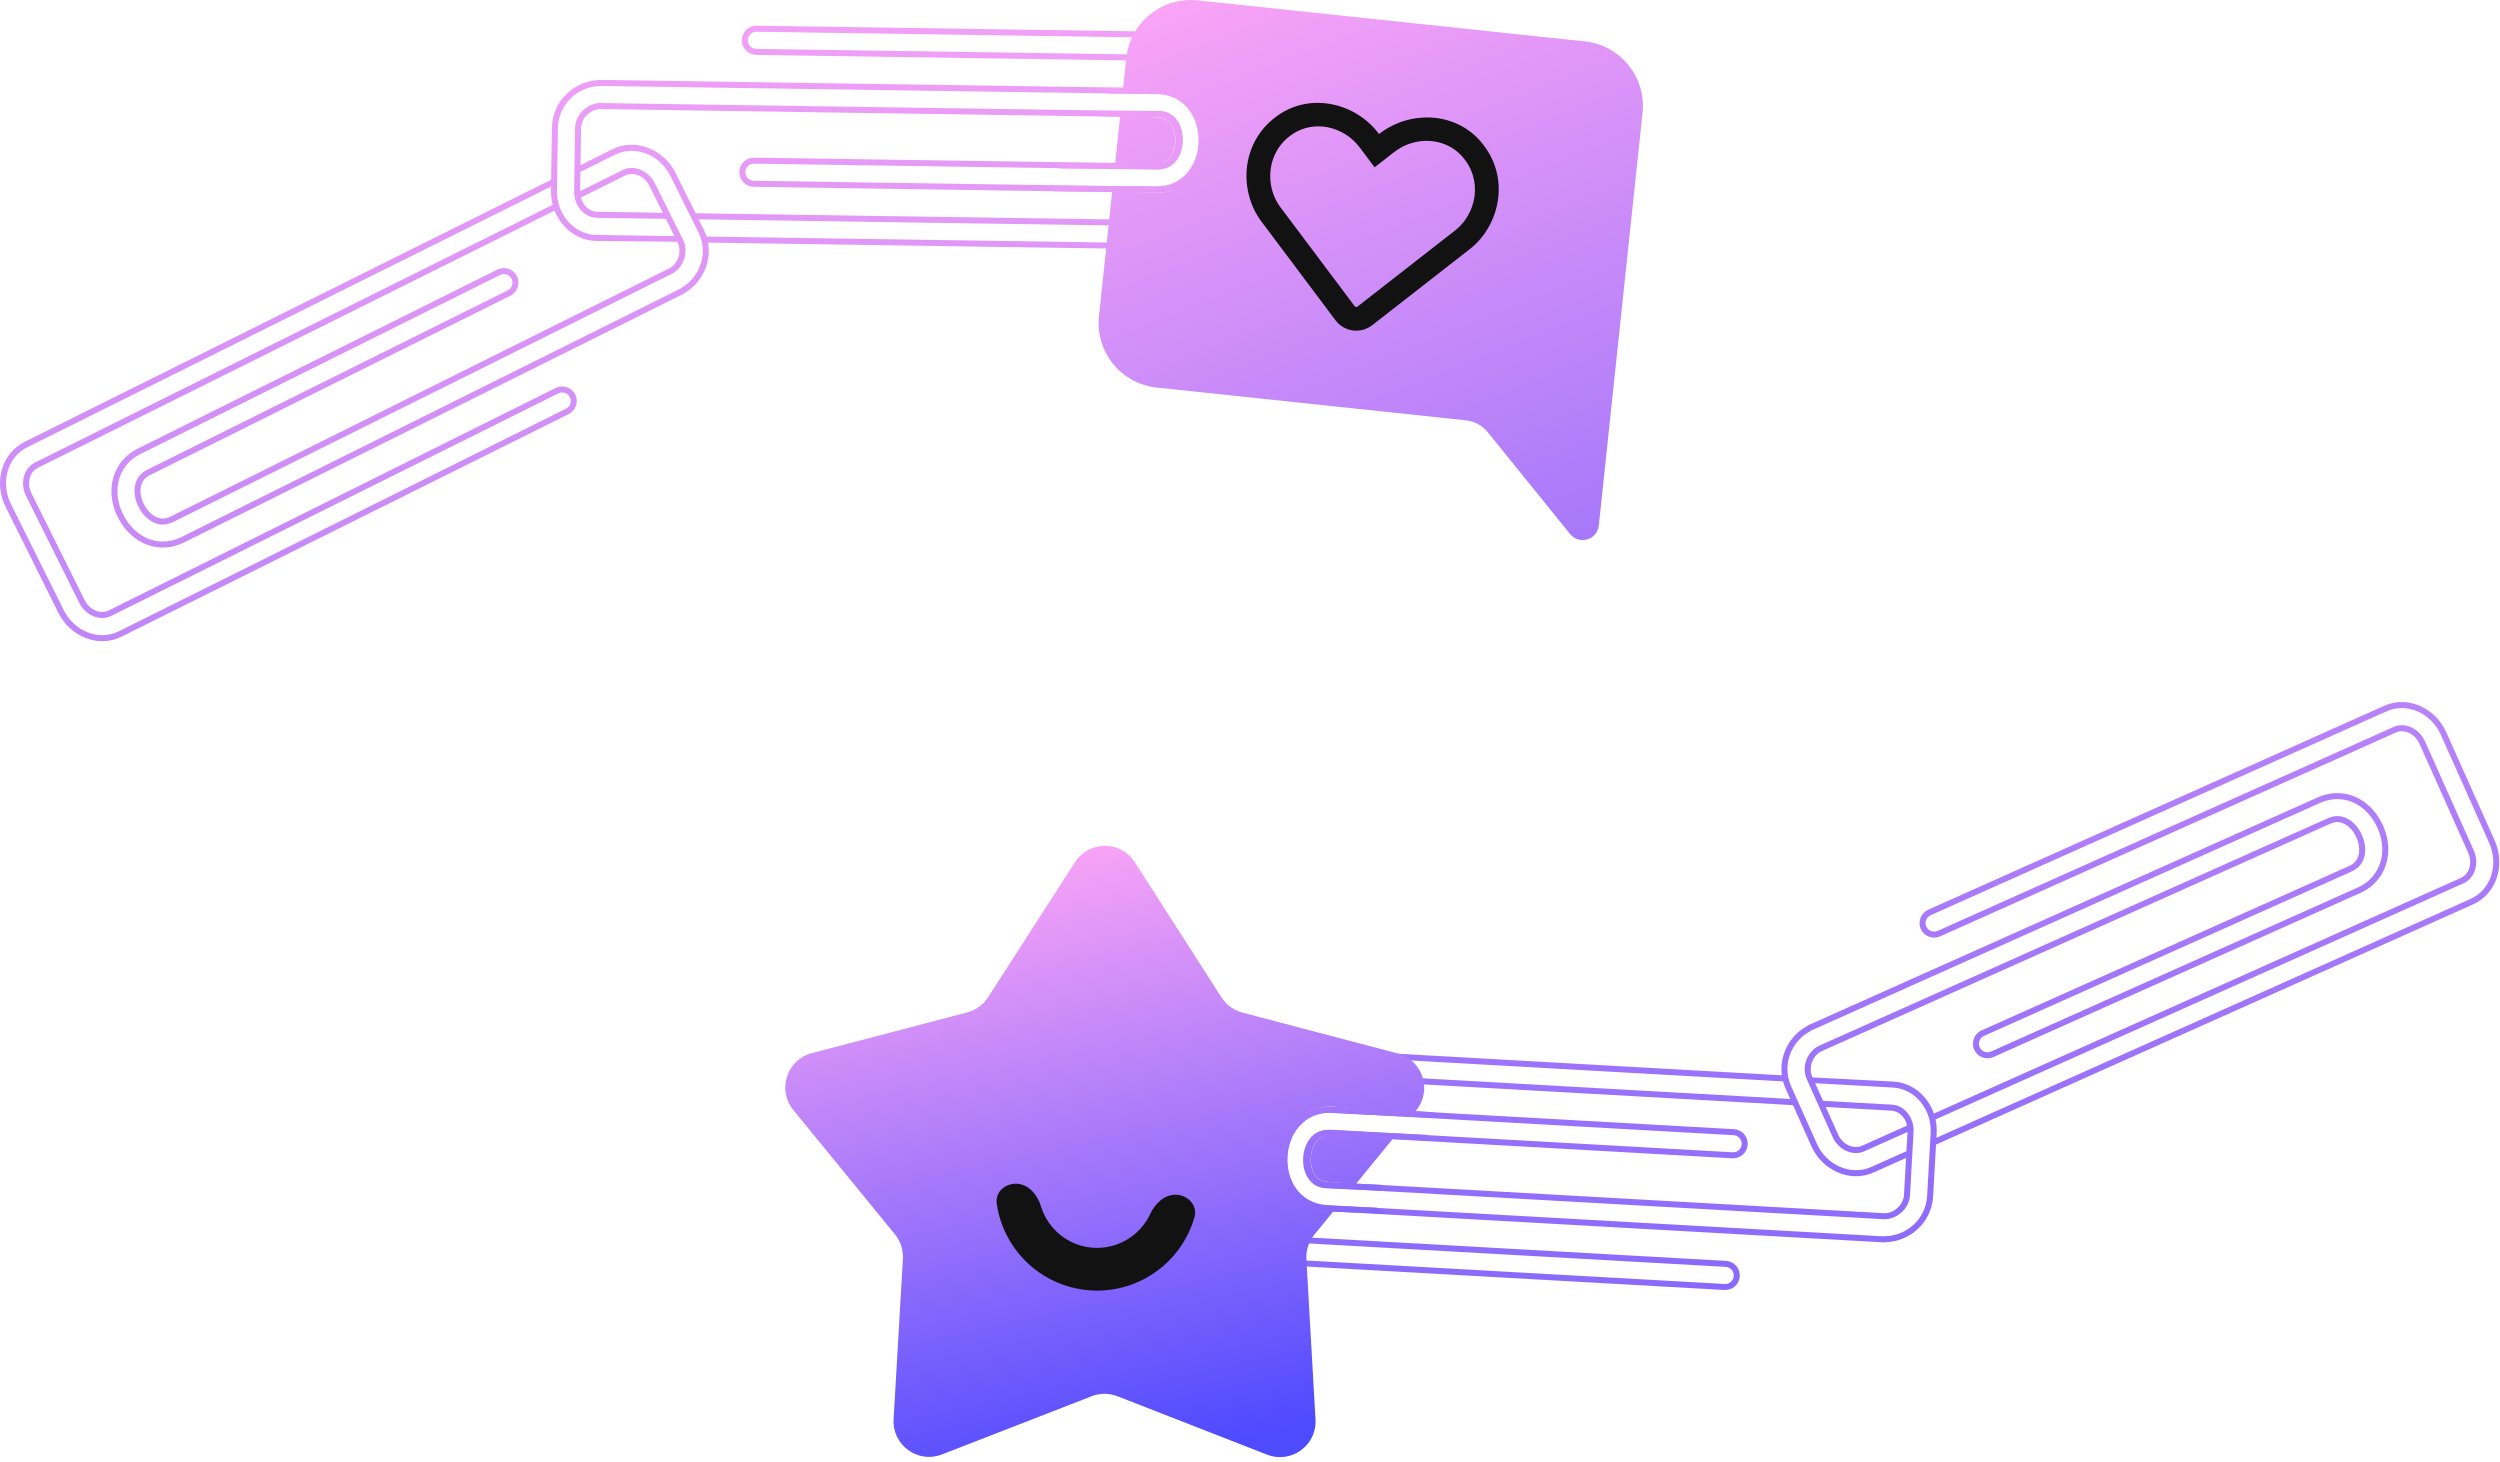 <svg width="477" height="279" viewBox="0 0 477 279" fill="none" xmlns="http://www.w3.org/2000/svg">
<path fill-rule="evenodd" clip-rule="evenodd" d="M239.06 46.679C243.346 46.742 246.725 42.973 246.791 38.519L247.126 15.849C247.192 11.395 243.925 7.528 239.641 7.465L144.364 6.057C144.147 6.051 143.932 6.087 143.73 6.165C143.528 6.243 143.343 6.36 143.187 6.51C143.03 6.66 142.905 6.839 142.818 7.038C142.732 7.236 142.686 7.45 142.683 7.666C142.68 7.883 142.72 8.098 142.8 8.299C142.881 8.5 143.001 8.683 143.152 8.837C143.305 8.991 143.486 9.114 143.685 9.198C143.885 9.281 144.099 9.325 144.315 9.325L239.592 10.733C241.907 10.767 243.9 12.958 243.859 15.801L243.523 38.471C243.481 41.314 241.424 43.445 239.109 43.411L133.309 41.847L134.277 43.79C134.497 44.233 134.678 44.684 134.82 45.138L239.06 46.679ZM135.101 46.29L239.043 47.827C244.069 47.901 247.865 43.513 247.94 38.536L248.274 15.866C248.347 10.889 244.682 6.391 239.658 6.317L144.388 4.909C144.022 4.9 143.659 4.962 143.318 5.093C142.974 5.226 142.659 5.425 142.392 5.68C142.126 5.935 141.914 6.241 141.766 6.579C141.619 6.917 141.54 7.281 141.535 7.649C141.529 8.018 141.597 8.384 141.734 8.726C141.872 9.069 142.075 9.38 142.334 9.643C142.593 9.905 142.901 10.114 143.242 10.257C143.579 10.398 143.94 10.472 144.306 10.473L239.575 11.881C241.132 11.904 242.744 13.444 242.71 15.784L242.375 38.454C242.341 40.794 240.683 42.285 239.126 42.263L132.734 40.69L128.906 33.002C126.684 28.536 121.313 26.258 116.824 28.493L110.767 31.508L110.87 24.458C110.899 22.47 112.71 20.862 114.447 20.808L220.728 22.378C222.04 22.398 222.758 22.867 223.334 23.616C223.92 24.38 224.283 25.571 224.263 26.849C224.244 28.126 223.848 29.307 223.239 30.052C222.641 30.784 221.91 31.232 220.597 31.213L143.914 30.079C143.548 30.07 143.185 30.133 142.843 30.264C142.499 30.396 142.185 30.596 141.919 30.851C141.652 31.106 141.439 31.411 141.291 31.749C141.144 32.087 141.066 32.451 141.06 32.82C141.055 33.189 141.122 33.555 141.26 33.897C141.397 34.239 141.601 34.551 141.86 34.813C142.119 35.076 142.427 35.285 142.767 35.427C143.104 35.569 143.466 35.642 143.832 35.643L220.516 36.777C223.487 36.821 225.967 35.46 227.54 33.535C229.102 31.625 229.793 29.262 229.828 26.931C229.862 24.606 229.244 22.171 227.738 20.212C226.212 18.227 223.766 16.858 220.81 16.814L114.247 15.239L114.096 15.279C114.077 15.284 114.056 15.289 114.037 15.295C109.45 15.552 105.38 19.353 105.306 24.375L105.16 34.299L4.686 84.312C0.187 86.551 -1.173 92.192 1.044 96.648L11.148 116.945C13.366 121.401 18.687 123.716 23.186 121.476L108.482 79.018C108.811 78.858 109.106 78.636 109.349 78.362C109.593 78.087 109.781 77.765 109.901 77.417C110.021 77.068 110.07 76.699 110.046 76.331C110.022 75.963 109.924 75.604 109.76 75.273C109.596 74.943 109.368 74.649 109.089 74.408C108.81 74.167 108.485 73.984 108.135 73.869C107.785 73.754 107.415 73.71 107.047 73.74C106.683 73.769 106.328 73.87 106.002 74.036L20.706 116.495C19.312 117.188 17.173 116.561 16.13 114.465L6.026 94.168C4.983 92.073 5.772 89.987 7.166 89.293L105.814 40.189C107.105 43.47 110.101 45.92 113.796 45.975L129.224 46.127L129.295 46.27C130.181 48.05 129.31 50.309 127.791 51.154L32.636 98.52C31.461 99.105 30.608 99.017 29.753 98.616C28.881 98.207 28.013 97.314 27.444 96.17C26.874 95.026 26.685 93.795 26.884 92.853C27.08 91.929 27.524 91.195 28.699 90.611L97.355 56.435C97.684 56.276 97.978 56.053 98.222 55.78C98.467 55.504 98.654 55.183 98.774 54.834C98.894 54.485 98.943 54.116 98.919 53.748C98.895 53.38 98.797 53.021 98.633 52.691C98.469 52.361 98.241 52.067 97.962 51.825C97.683 51.584 97.359 51.401 97.008 51.286C96.658 51.172 96.288 51.128 95.921 51.157C95.556 51.186 95.201 51.287 94.875 51.453L26.219 85.629C23.558 86.953 21.979 89.3 21.464 91.733C20.954 94.146 21.423 96.563 22.462 98.65C23.498 100.731 25.164 102.612 27.402 103.662C29.669 104.725 32.47 104.819 35.116 103.502L130.524 56.01L130.64 55.906C130.655 55.892 130.67 55.878 130.686 55.864C133.925 53.954 135.766 50.094 135.101 46.29ZM128.686 45.047L127.047 41.755L113.862 41.559C111.547 41.525 109.502 39.334 109.544 36.491L109.722 24.441C109.761 21.783 112.127 19.715 114.44 19.659L220.745 21.23C222.425 21.255 223.465 21.903 224.244 22.916C225.024 23.93 225.434 25.392 225.412 26.866C225.389 28.339 224.936 29.789 224.128 30.779C223.319 31.769 222.26 32.386 220.58 32.361L143.89 31.227C143.674 31.221 143.458 31.258 143.256 31.336C143.053 31.414 142.869 31.531 142.713 31.68C142.556 31.83 142.431 32.01 142.345 32.208C142.258 32.407 142.212 32.62 142.209 32.837C142.205 33.053 142.245 33.268 142.325 33.469C142.406 33.67 142.526 33.853 142.678 34.008C142.83 34.162 143.011 34.285 143.211 34.368C143.41 34.452 143.625 34.495 143.842 34.495L220.533 35.629C223.128 35.667 225.283 34.483 226.652 32.808C228.019 31.134 228.648 29.035 228.679 26.914C228.711 24.793 228.146 22.626 226.827 20.912C225.509 19.198 223.389 18.001 220.793 17.962L114.387 16.39C114.334 16.403 114.283 16.419 114.232 16.438C114.224 16.438 114.216 16.438 114.207 16.438L114.195 16.437L114.189 16.437L114.181 16.437C110.128 16.622 106.52 19.978 106.454 24.392L106.276 36.442C106.211 40.896 109.528 44.764 113.813 44.827L128.686 45.047ZM126.472 40.597L123.924 35.481C122.889 33.402 120.711 32.773 119.303 33.474L110.829 37.692C111.253 39.345 112.591 40.392 113.878 40.411L126.472 40.597ZM110.693 36.477L118.791 32.446C120.863 31.415 123.685 32.424 124.953 34.969L130.323 45.758C131.508 48.137 130.355 51.06 128.325 52.171L33.148 99.548C31.644 100.297 30.422 100.199 29.265 99.656C28.108 99.113 27.073 98.001 26.416 96.682C25.759 95.363 25.496 93.866 25.761 92.616C26.025 91.365 26.683 90.331 28.187 89.583L96.85 55.404C97.045 55.31 97.22 55.179 97.363 55.017C97.507 54.855 97.618 54.666 97.688 54.461C97.758 54.256 97.787 54.04 97.773 53.824C97.759 53.608 97.702 53.396 97.605 53.203C97.509 53.009 97.375 52.836 97.211 52.694C97.047 52.553 96.857 52.445 96.651 52.378C96.445 52.31 96.228 52.285 96.012 52.302C95.796 52.319 95.586 52.379 95.393 52.478L26.73 86.657C24.407 87.814 23.035 89.855 22.587 91.971C22.14 94.086 22.545 96.239 23.49 98.138C24.435 100.037 25.932 101.704 27.89 102.622C29.847 103.54 32.28 103.631 34.604 102.474L129.872 55.052C129.912 55.016 129.95 54.978 129.987 54.938C129.994 54.934 130.002 54.93 130.009 54.927C130.017 54.923 130.026 54.919 130.033 54.915C133.549 52.891 135.216 48.254 133.249 44.302L127.878 33.513C125.893 29.526 121.171 27.611 117.335 29.521L110.747 32.8L110.693 36.477ZM105.453 39.086C105.228 38.231 105.114 37.337 105.128 36.425L105.14 35.591L5.198 85.34C1.362 87.249 0.087 92.148 2.072 96.136L12.176 116.433C14.161 120.421 18.838 122.358 22.674 120.448L107.977 77.987C108.172 77.893 108.346 77.761 108.49 77.599C108.634 77.438 108.745 77.249 108.815 77.044C108.885 76.839 108.914 76.622 108.9 76.406C108.886 76.19 108.829 75.979 108.732 75.785C108.636 75.591 108.502 75.418 108.338 75.277C108.174 75.135 107.984 75.028 107.778 74.96C107.572 74.893 107.355 74.867 107.139 74.884C106.923 74.902 106.713 74.962 106.52 75.061L21.218 117.523C19.145 118.554 16.369 117.522 15.102 114.977L4.998 94.68C3.731 92.134 4.582 89.297 6.654 88.266L105.453 39.086Z" fill="url(#paint0_linear_1468_28526)"/>
<path d="M310.716 12.428C308.652 9.874 305.658 8.245 302.392 7.899L228.517 0.069C225.252 -0.277 221.982 0.688 219.429 2.753C216.875 4.817 215.246 7.811 214.9 11.077L214.23 17.393L220.785 16.821C223.74 16.865 226.186 18.234 227.712 20.218C229.219 22.178 229.837 24.613 229.802 26.938C229.768 29.269 229.076 31.632 227.515 33.542C225.941 35.467 223.462 36.828 220.49 36.784L212.212 36.439L209.68 60.327C209.334 63.592 210.299 66.861 212.363 69.415C214.428 71.969 217.422 73.598 220.687 73.944L279.701 80.199C281.334 80.372 282.831 81.187 283.863 82.464L299.565 101.889C299.949 102.366 300.467 102.718 301.051 102.901C301.636 103.083 302.261 103.088 302.849 102.915C303.436 102.742 303.959 102.399 304.352 101.929C304.744 101.458 304.988 100.882 305.053 100.273L313.4 21.516C313.746 18.251 312.78 14.981 310.716 12.428Z" fill="url(#paint1_linear_1468_28526)"/>
<path d="M212.748 31.383L220.572 31.22C221.885 31.239 222.616 30.791 223.214 30.059C223.823 29.314 224.218 28.133 224.237 26.856C224.257 25.578 223.895 24.387 223.308 23.623C222.733 22.874 222.014 22.405 220.703 22.385L213.726 22.149L212.748 31.383Z" fill="url(#paint2_linear_1468_28526)"/>
<path d="M244.382 21.644C250.392 17.819 258.652 19.614 263.122 25.568C268.994 20.992 277.437 21.412 282.236 26.686C288.479 33.542 286.165 43.056 280.471 47.504L261.843 62.029C260.781 62.858 259.457 63.225 258.129 63.048C256.792 62.87 255.618 62.18 254.81 61.102L240.634 42.206C236.312 36.425 236.55 26.635 244.382 21.644ZM244.253 39.471L258.429 58.367C258.624 58.621 258.811 58.646 259.065 58.452L277.693 43.926C281.57 40.902 283.139 34.411 278.888 29.743C275.657 26.2 269.986 25.911 265.992 29.024L262.275 31.927L259.447 28.152C256.391 24.081 250.839 22.894 246.814 25.461C241.499 28.855 241.327 35.57 244.253 39.471Z" fill="#121212"/>
<path d="M223.623 23.541C223.048 22.792 222.329 22.323 221.018 22.303L210.326 22.225L210.558 21.132L221.035 21.155C222.714 21.18 223.754 21.827 224.533 22.841C225.313 23.854 225.723 25.317 225.701 26.79C225.679 28.264 225.226 29.714 224.417 30.704C223.608 31.694 222.55 32.311 220.87 32.286L202.058 32.132L202.289 31.038L220.887 31.138C222.2 31.157 222.931 30.709 223.529 29.977C224.138 29.232 224.533 28.051 224.552 26.774C224.572 25.496 224.21 24.304 223.623 23.541Z" fill="url(#paint3_linear_1468_28526)"/>
<path d="M227.83 33.46C226.256 35.385 223.777 36.745 220.805 36.702L201.132 36.507L201.363 35.413L220.822 35.553C223.418 35.592 225.573 34.407 226.941 32.733C228.309 31.059 228.937 28.96 228.969 26.839C229 24.718 228.435 22.55 227.116 20.836C225.798 19.122 223.678 17.926 221.083 17.887L211.252 17.85L209.423 16.777L221.099 16.739C224.055 16.783 226.501 18.151 228.027 20.136C229.534 22.096 230.152 24.531 230.117 26.856C230.083 29.187 229.391 31.549 227.83 33.46Z" fill="url(#paint4_linear_1468_28526)"/>
<path fill-rule="evenodd" clip-rule="evenodd" d="M236.119 200.483C231.839 200.243 228.307 203.869 228.057 208.316L226.786 230.953C226.536 235.401 229.64 239.399 233.918 239.639L329.056 244.983C329.272 244.998 329.489 244.97 329.694 244.901C329.899 244.832 330.088 244.722 330.25 244.579C330.413 244.436 330.546 244.262 330.641 244.067C330.735 243.872 330.79 243.661 330.802 243.445C330.814 243.228 330.783 243.012 330.711 242.808C330.639 242.603 330.526 242.416 330.381 242.255C330.235 242.095 330.06 241.965 329.864 241.873C329.668 241.781 329.456 241.729 329.239 241.72L234.102 236.376C231.791 236.247 229.89 233.975 230.049 231.137L231.321 208.499C231.48 205.661 233.623 203.617 235.935 203.746L341.58 209.68L340.694 207.699C340.491 207.247 340.33 206.79 340.206 206.33L236.119 200.483ZM339.973 205.167L236.183 199.337C231.165 199.055 227.19 203.282 226.911 208.252L225.64 230.889C225.361 235.858 228.837 240.504 233.854 240.786L328.984 246.129C329.349 246.154 329.715 246.106 330.061 245.989C330.41 245.871 330.733 245.684 331.01 245.441C331.286 245.197 331.512 244.901 331.673 244.569C331.834 244.237 331.928 243.877 331.948 243.509C331.969 243.141 331.917 242.772 331.793 242.425C331.67 242.077 331.48 241.757 331.232 241.484C330.984 241.211 330.685 240.989 330.351 240.833C330.02 240.678 329.661 240.59 329.296 240.573L234.167 235.23C232.612 235.143 231.065 233.538 231.195 231.201L232.467 208.564C232.598 206.227 234.316 204.806 235.87 204.893L342.107 210.86L345.614 218.7C347.65 223.253 352.922 225.752 357.5 223.704L363.676 220.942L363.281 227.982C363.17 229.967 361.294 231.499 359.556 231.481L253.431 225.52C252.121 225.447 251.423 224.948 250.879 224.176C250.324 223.389 250.012 222.183 250.084 220.907C250.156 219.632 250.6 218.469 251.24 217.749C251.867 217.043 252.616 216.625 253.927 216.699L330.498 221C330.863 221.024 331.229 220.976 331.575 220.859C331.924 220.741 332.247 220.555 332.523 220.311C332.801 220.067 333.026 219.771 333.187 219.439C333.348 219.108 333.441 218.748 333.462 218.379C333.483 218.011 333.431 217.643 333.308 217.295C333.184 216.947 332.994 216.628 332.746 216.355C332.498 216.081 332.198 215.86 331.865 215.704C331.534 215.548 331.175 215.46 330.81 215.444L254.238 211.143C251.271 210.976 248.737 212.233 247.086 214.092C245.447 215.936 244.658 218.268 244.528 220.595C244.397 222.917 244.914 225.376 246.338 227.396C247.781 229.442 250.168 230.911 253.119 231.076L359.526 237.053L359.679 237.02C359.699 237.016 359.719 237.011 359.739 237.006C364.332 236.939 368.556 233.309 368.837 228.294L369.393 218.385L471.848 172.566C476.435 170.515 478.028 164.935 475.996 160.391L466.74 139.694C464.708 135.15 459.487 132.618 454.9 134.669L367.922 173.567C367.586 173.713 367.283 173.923 367.029 174.186C366.773 174.451 366.572 174.765 366.438 175.108C366.304 175.452 366.239 175.818 366.248 176.187C366.257 176.556 366.339 176.919 366.49 177.255C366.64 177.592 366.856 177.895 367.125 178.148C367.394 178.4 367.71 178.597 368.056 178.726C368.401 178.855 368.769 178.914 369.137 178.9C369.502 178.886 369.861 178.8 370.194 178.647L457.171 139.749C458.593 139.113 460.704 139.829 461.66 141.966L470.916 162.663C471.871 164.8 470.997 166.851 469.576 167.486L368.983 212.473C367.829 209.142 364.936 206.569 361.247 206.362L345.838 205.573L345.774 205.427C344.962 203.612 345.926 201.39 347.478 200.609L444.509 157.215C445.707 156.679 446.555 156.802 447.393 157.239C448.248 157.683 449.078 158.611 449.599 159.778C450.121 160.944 450.259 162.182 450.021 163.115C449.788 164.03 449.314 164.745 448.116 165.28L378.106 196.59C377.771 196.736 377.467 196.946 377.213 197.209C376.957 197.474 376.756 197.788 376.622 198.131C376.488 198.475 376.424 198.841 376.433 199.21C376.442 199.579 376.524 199.942 376.674 200.278C376.825 200.615 377.041 200.918 377.31 201.171C377.578 201.423 377.895 201.62 378.24 201.749C378.585 201.878 378.953 201.937 379.321 201.923C379.687 201.909 380.046 201.823 380.378 201.67L450.388 170.36C453.101 169.147 454.776 166.867 455.391 164.458C456 162.068 455.631 159.634 454.679 157.506C453.73 155.384 452.144 153.436 449.951 152.294C447.73 151.138 444.935 150.928 442.237 152.135L344.948 195.644L344.827 195.744C344.812 195.757 344.797 195.77 344.78 195.784C341.465 197.558 339.466 201.339 339.973 205.167ZM346.331 206.674L347.833 210.031L360.999 210.771C363.31 210.901 365.263 213.175 365.103 216.014L364.428 228.046C364.279 230.7 361.829 232.669 359.516 232.629L253.367 226.667C251.689 226.573 250.677 225.883 249.941 224.838C249.204 223.793 248.854 222.315 248.937 220.843C249.02 219.372 249.533 217.942 250.382 216.986C251.231 216.03 252.314 215.458 253.991 215.552L330.57 219.854C330.785 219.869 331.003 219.841 331.208 219.771C331.413 219.702 331.602 219.593 331.764 219.45C331.927 219.306 332.06 219.132 332.154 218.938C332.249 218.743 332.304 218.531 332.316 218.315C332.328 218.099 332.297 217.882 332.225 217.678C332.153 217.474 332.04 217.286 331.895 217.126C331.749 216.965 331.574 216.835 331.378 216.743C331.182 216.651 330.969 216.6 330.752 216.591L254.174 212.289C251.582 212.144 249.38 213.238 247.943 214.855C246.508 216.471 245.793 218.542 245.674 220.66C245.555 222.778 246.03 224.967 247.277 226.734C248.523 228.501 250.592 229.784 253.184 229.93L359.434 235.898C359.488 235.886 359.539 235.872 359.591 235.856C359.599 235.856 359.607 235.857 359.616 235.857L359.628 235.858L359.634 235.858L359.642 235.859C363.699 235.841 367.443 232.637 367.691 228.23L368.367 216.197C368.616 211.75 365.461 207.749 361.183 207.508L346.331 206.674ZM348.36 211.211L350.694 216.429C351.642 218.549 353.793 219.267 355.229 218.625L363.869 214.76C363.513 213.091 362.22 211.99 360.935 211.918L348.36 211.211ZM363.955 215.98L355.698 219.673C353.584 220.618 350.806 219.493 349.645 216.897L344.725 205.896C343.64 203.47 344.913 200.597 346.987 199.571L444.04 156.167C445.573 155.481 446.79 155.63 447.924 156.22C449.058 156.81 450.046 157.964 450.648 159.309C451.249 160.654 451.45 162.16 451.134 163.399C450.818 164.637 450.118 165.643 448.585 166.329L378.568 197.641C378.37 197.727 378.189 197.851 378.039 198.007C377.889 198.163 377.771 198.347 377.692 198.548C377.613 198.75 377.575 198.966 377.581 199.182C377.586 199.399 377.634 199.612 377.723 199.81C377.811 200.007 377.938 200.185 378.096 200.334C378.254 200.482 378.439 200.597 378.642 200.673C378.845 200.749 379.061 200.784 379.277 200.775C379.494 200.767 379.706 200.716 379.903 200.625L449.919 169.312C452.289 168.252 453.743 166.269 454.278 164.174C454.812 162.079 454.497 159.911 453.631 157.975C452.765 156.038 451.339 154.311 449.421 153.313C447.503 152.315 445.075 152.124 442.706 153.183L345.56 196.629C345.518 196.663 345.478 196.699 345.44 196.738C345.433 196.741 345.425 196.745 345.417 196.748C345.409 196.751 345.401 196.755 345.394 196.758C341.796 198.635 339.94 203.2 341.741 207.23L346.662 218.231C348.48 222.298 353.12 224.405 357.032 222.656L363.749 219.652L363.955 215.98ZM369.298 213.59C369.487 214.453 369.564 215.352 369.513 216.262L369.466 217.095L471.379 171.518C475.291 169.769 476.766 164.926 474.948 160.86L465.691 140.163C463.873 136.096 459.28 133.968 455.368 135.717L368.384 174.618C368.185 174.704 368.005 174.828 367.855 174.984C367.704 175.14 367.586 175.324 367.508 175.525C367.429 175.727 367.391 175.943 367.396 176.159C367.401 176.376 367.45 176.589 367.538 176.787C367.627 176.984 367.754 177.162 367.911 177.311C368.069 177.459 368.255 177.574 368.458 177.65C368.661 177.726 368.877 177.761 369.093 177.752C369.309 177.744 369.522 177.693 369.718 177.602L456.703 138.701C458.816 137.756 461.547 138.901 462.708 141.497L471.964 162.194C473.125 164.79 472.158 167.589 470.045 168.535L369.298 213.59Z" fill="url(#paint5_linear_1468_28526)"/>
<path d="M266.684 201.001C271.459 202.259 273.333 208.036 270.203 211.856L269.739 212.424L254.264 211.137C251.297 210.97 248.763 212.227 247.112 214.086C245.473 215.93 244.684 218.262 244.554 220.59C244.423 222.911 244.939 225.37 246.364 227.39C247.807 229.436 250.194 230.905 253.145 231.07L254.516 231.008L250.783 235.565C249.706 236.88 249.162 238.55 249.258 240.247L250.997 270.845C251.277 275.776 246.362 279.342 241.761 277.547L213.212 266.403C211.629 265.785 209.871 265.784 208.288 266.4L179.725 277.509C175.122 279.299 170.211 275.726 170.497 270.796L172.273 240.2C172.371 238.504 171.829 236.832 170.754 235.516L151.362 211.784C148.237 207.96 150.118 202.185 154.895 200.934L184.542 193.168C186.186 192.737 187.608 191.705 188.527 190.276L205.106 164.5C207.777 160.346 213.851 160.35 216.517 164.507L233.064 190.303C233.982 191.734 235.403 192.767 237.046 193.2L266.684 201.001Z" fill="url(#paint6_linear_1468_28526)"/>
<path d="M258.692 225.909L266.038 216.941L253.953 216.693C252.642 216.619 251.893 217.037 251.265 217.743C250.626 218.463 250.182 219.626 250.11 220.902C250.038 222.177 250.35 223.383 250.905 224.17C251.449 224.942 252.147 225.441 253.457 225.514L258.692 225.909Z" fill="url(#paint7_linear_1468_28526)"/>
<path d="M194.092 225.861C191.847 225.707 189.856 227.418 190.174 229.647C190.34 230.806 190.611 231.95 190.985 233.065C191.793 235.472 193.067 237.697 194.735 239.612C196.403 241.527 198.432 243.095 200.705 244.226C202.979 245.357 205.453 246.029 207.987 246.204C210.52 246.379 213.063 246.053 215.471 245.245C217.878 244.437 220.103 243.162 222.018 241.495C223.933 239.827 225.501 237.798 226.632 235.525C227.155 234.471 227.581 233.375 227.904 232.25C228.525 230.086 226.789 228.118 224.543 227.963C222.297 227.808 220.415 229.565 219.469 231.609C219.425 231.704 219.38 231.799 219.333 231.894C218.678 233.209 217.771 234.382 216.664 235.347C215.556 236.312 214.269 237.049 212.877 237.516C211.484 237.984 210.013 238.172 208.548 238.071C207.082 237.97 205.651 237.581 204.336 236.927C203.021 236.273 201.847 235.366 200.883 234.258C199.918 233.15 199.181 231.864 198.714 230.471C198.68 230.371 198.648 230.271 198.617 230.17C197.962 228.016 196.338 226.016 194.092 225.861Z" fill="#121212"/>
<path d="M250.586 224.239C251.131 225.011 251.829 225.51 253.139 225.583L263.818 226.103L263.541 227.186L253.074 226.73C251.397 226.636 250.385 225.946 249.649 224.901C248.911 223.856 248.562 222.378 248.644 220.906C248.728 219.435 249.24 218.005 250.089 217.049C250.938 216.094 252.022 215.521 253.699 215.615L272.488 216.547L272.212 217.63L253.635 216.762C252.324 216.688 251.575 217.106 250.947 217.812C250.308 218.532 249.864 219.695 249.792 220.971C249.719 222.246 250.032 223.452 250.586 224.239Z" fill="url(#paint8_linear_1468_28526)"/>
<path d="M246.793 214.155C248.445 212.296 250.979 211.039 253.946 211.206L273.595 212.213L273.318 213.297L253.882 212.352C251.29 212.207 249.088 213.301 247.651 214.918C246.216 216.534 245.501 218.605 245.382 220.723C245.263 222.841 245.738 225.03 246.985 226.797C248.231 228.564 250.3 229.847 252.892 229.993L262.712 230.436L264.496 231.584L252.827 231.139C249.876 230.974 247.488 229.505 246.046 227.459C244.621 225.439 244.105 222.98 244.235 220.659C244.366 218.331 245.154 215.999 246.793 214.155Z" fill="url(#paint9_linear_1468_28526)"/>
<defs>
<linearGradient id="paint0_linear_1468_28526" x1="189.063" y1="-25.905" x2="191.538" y2="383.496" gradientUnits="userSpaceOnUse">
<stop stop-color="#FFA7F6"/>
<stop offset="1" stop-color="#4E4AFE"/>
</linearGradient>
<linearGradient id="paint1_linear_1468_28526" x1="130.384" y1="27.611" x2="227.911" y2="274.7" gradientUnits="userSpaceOnUse">
<stop stop-color="#FFA7F6"/>
<stop offset="1" stop-color="#4E4AFE"/>
</linearGradient>
<linearGradient id="paint2_linear_1468_28526" x1="130.384" y1="27.611" x2="227.911" y2="274.7" gradientUnits="userSpaceOnUse">
<stop stop-color="#FFA7F6"/>
<stop offset="1" stop-color="#4E4AFE"/>
</linearGradient>
<linearGradient id="paint3_linear_1468_28526" x1="130.384" y1="27.611" x2="227.911" y2="274.7" gradientUnits="userSpaceOnUse">
<stop stop-color="#FFA7F6"/>
<stop offset="1" stop-color="#4E4AFE"/>
</linearGradient>
<linearGradient id="paint4_linear_1468_28526" x1="130.384" y1="27.611" x2="227.911" y2="274.7" gradientUnits="userSpaceOnUse">
<stop stop-color="#FFA7F6"/>
<stop offset="1" stop-color="#4E4AFE"/>
</linearGradient>
<linearGradient id="paint5_linear_1468_28526" x1="189.063" y1="-25.905" x2="191.538" y2="383.496" gradientUnits="userSpaceOnUse">
<stop stop-color="#FFA7F6"/>
<stop offset="1" stop-color="#4E4AFE"/>
</linearGradient>
<linearGradient id="paint6_linear_1468_28526" x1="387.913" y1="241.319" x2="361.754" y2="122.667" gradientUnits="userSpaceOnUse">
<stop stop-color="#4E4AFE"/>
<stop offset="1" stop-color="#FFA7F6"/>
</linearGradient>
<linearGradient id="paint7_linear_1468_28526" x1="387.913" y1="241.319" x2="361.754" y2="122.667" gradientUnits="userSpaceOnUse">
<stop stop-color="#4E4AFE"/>
<stop offset="1" stop-color="#FFA7F6"/>
</linearGradient>
<linearGradient id="paint8_linear_1468_28526" x1="387.913" y1="241.319" x2="361.754" y2="122.667" gradientUnits="userSpaceOnUse">
<stop stop-color="#4E4AFE"/>
<stop offset="1" stop-color="#FFA7F6"/>
</linearGradient>
<linearGradient id="paint9_linear_1468_28526" x1="387.913" y1="241.319" x2="361.754" y2="122.667" gradientUnits="userSpaceOnUse">
<stop stop-color="#4E4AFE"/>
<stop offset="1" stop-color="#FFA7F6"/>
</linearGradient>
</defs>
</svg>
